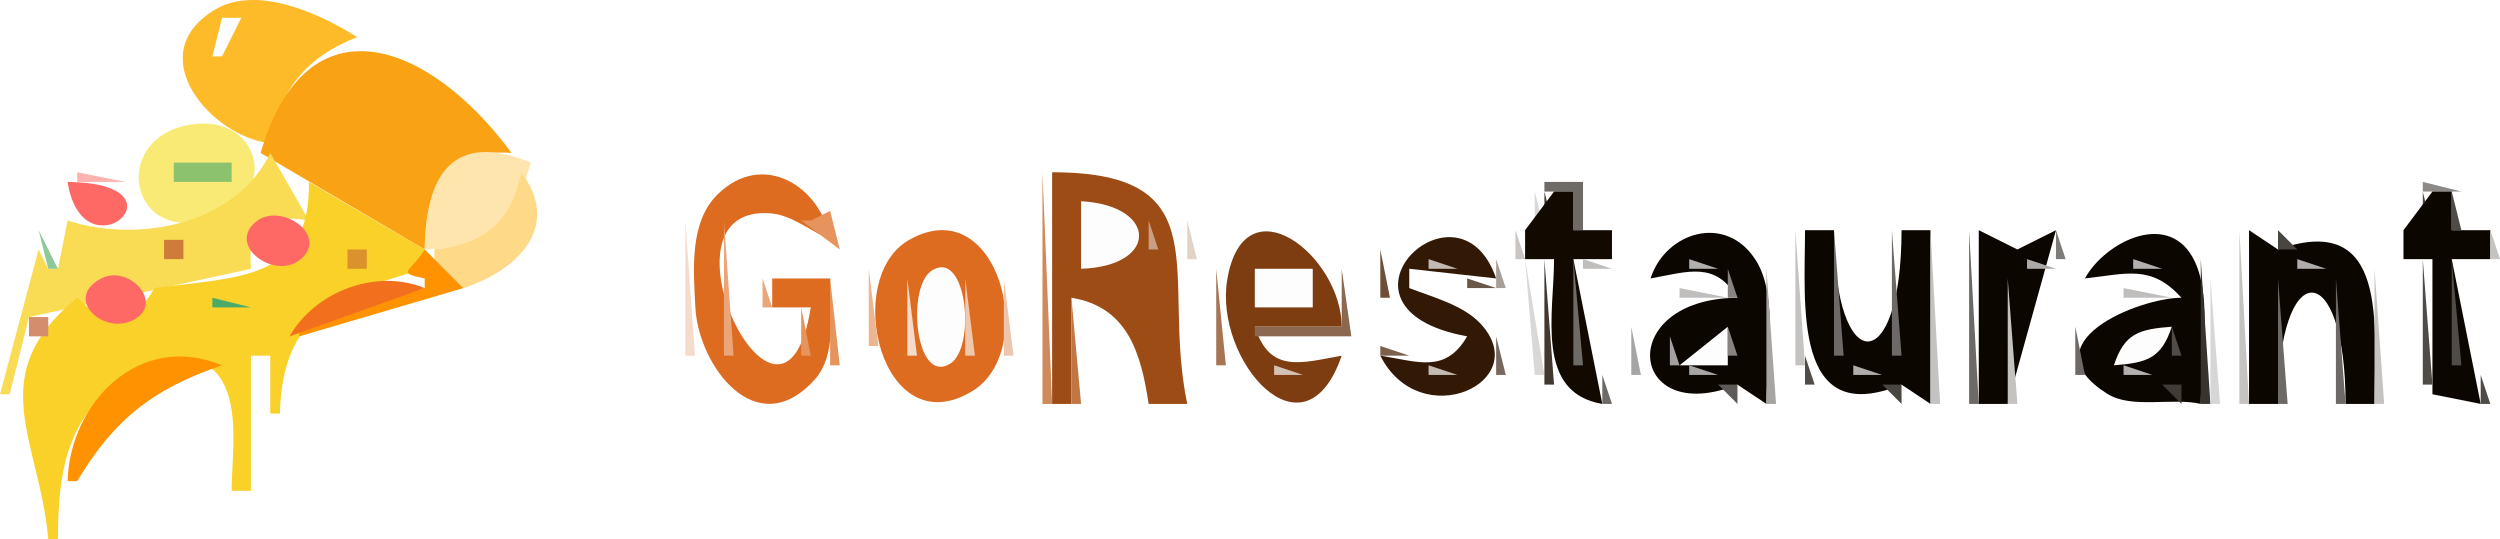 <?xml version="1.0" encoding="UTF-8" standalone="no"?>
<svg
   xmlns:dc="http://purl.org/dc/elements/1.1/"
   xmlns:cc="http://creativecommons.org/ns#"
   xmlns:rdf="http://www.w3.org/1999/02/22-rdf-syntax-ns#"
   xmlns:svg="http://www.w3.org/2000/svg"
   xmlns="http://www.w3.org/2000/svg"
   xmlns:sodipodi="http://sodipodi.sourceforge.net/DTD/sodipodi-0.dtd"
   xmlns:inkscape="http://www.inkscape.org/namespaces/inkscape"
   width="259"
   height="55.846"
   version="1.1"
   id="svg320"
   sodipodi:docname="AnyConv.com__para-svg.svg"
   inkscape:version="1.0.2 (e86c870879, 2021-01-15, custom)">
  <defs
     id="defs324" />
  <sodipodi:namedview
     pagecolor="#ffffff"
     bordercolor="#666666"
     borderopacity="1"
     objecttolerance="10"
     gridtolerance="10"
     guidetolerance="10"
     inkscape:pageopacity="0"
     inkscape:pageshadow="2"
     inkscape:window-width="1366"
     inkscape:window-height="705"
     id="namedview322"
     showgrid="false"
     inkscape:pagecheckerboard="true"
     lock-margins="true"
     fit-margin-top="0"
     fit-margin-left="0"
     fit-margin-right="0"
     fit-margin-bottom="0"
     inkscape:zoom="1.1009434"
     inkscape:cx="153.93944"
     inkscape:cy="15.77631"
     inkscape:window-x="-8"
     inkscape:window-y="-8"
     inkscape:window-maximized="1"
     inkscape:current-layer="svg320" />
  <path
     style="fill:#fdbb29;stroke:none"
     d="M 28,14.846 C 29.01,9.271 31.713,5.912 37,3.846 33.174,1.427 26.609,-1.627 22.228,1.025 14.553,5.671 21.87,14.16 28,14.846 Z"
     id="path4" />
  <path
     style="fill:#fdfdfd;stroke:none"
     d="m 23,1.846 -1,4 h 1 l 2,-4 z"
     id="path6" />
  <path
     style="fill:#f9a213;stroke:none"
     d="m 27,15.846 17,10 c 0.152,-6.293 2.096,-10.514 9,-10 -8.511,-11.555 -21.255,-16.358 -26,0 z"
     id="path8" />
  <path
     style="fill:#f9ea76;stroke:none"
     d="m 19.005,13.058 c -7.298,1.799 -5.487,11.623 1.999,9.801 8.697,-2.117 5.993,-11.771 -1.999,-9.801 z"
     id="path10" />
  <path
     style="fill:#fee5ae;stroke:none"
     d="m 44,25.846 c 6.83,-0.165 9.119,-2.595 11,-9 -8.084,-3.338 -10.93,1.304 -11,9 z"
     id="path12" />
  <path
     style="fill:#8cc26d;stroke:none"
     d="m 18,16.846 v 2 h 6 v -2 z"
     id="path14" />
  <path
     style="fill:#f9db54;stroke:none"
     d="m 28,15.846 c -3.522,7.369 -13.585,9.404 -21,7 l -1,5 H 5 l -1,-2 -4,15 h 1 l 2,-8 23,-5 c -0.398,-4.595 1.638,-5.719 6,-5 z"
     id="path16" />
  <path
     style="fill:#feb3b1;stroke:none"
     d="m 8,17.846 v 1 h 5 z"
     id="path18" />
  <path
     style="fill:#fed987;stroke:none"
     d="m 54,17.846 c -1.061,5.21 -3.766,7.415 -9,8 v 1 l 3,3 c 5.596,-1.803 10.253,-6.357 6,-12 z"
     id="path20" />
  <path
     style="fill:#dd6b20;stroke:none"
     d="m 86,28.846 h -6 v 3 h 4 c -2.912,17.979 -17.046,-10.993 -4.022,-9.728 2.061,0.2 4.165,1.878 6.022,2.728 -0.87,-5.47 -6.96,-9.372 -11.682,-4.681 -2.934,2.915 -2.47,7.886 -2.278,11.681 0.304,6.011 6.313,14.18 12.357,7.486 2.361,-2.616 1.603,-7.242 1.603,-10.486 z"
     id="path22" />
  <path
     style="fill:#f2caaf;stroke:none"
     d="m 81.667,18.179 0.667,0.333 z"
     id="path24" />
  <path
     style="fill:#cf895a;stroke:none"
     d="m 108,17.846 v 24 h 1 z"
     id="path26" />
  <path
     style="fill:#9d4c16;stroke:none"
     d="m 109,17.846 v 24 h 2 v -11 c 5.796,0.943 7.203,5.683 8,11 h 4 c -2.778,-13.316 3.662,-23.998 -14,-24 z"
     id="path28" />
  <path
     style="fill:#ff6965;stroke:none"
     d="m 7,18.846 c 1.608,10.078 13.048,0.155 0,0 z"
     id="path30" />
  <path
     style="fill:#f9d129;stroke:none"
     d="m 32,18.846 c 0.192,10.214 -7.207,9.816 -16,11 -2.182,3.942 -4.867,4.15 -8,1 -9.869,8.06 -3.902,14.674 -3,25 h 1 c 0.018,-6.631 0.793,-12.896 7.04,-16.633 2.815,-1.684 7.49,-3.457 9.781,-0.049 2.048,3.048 1.179,8.192 1.179,11.681 h 2 v -14 h 2 v 6 h 1 c 0.22,-10.265 6.027,-12.453 15,-15 v -2 z"
     id="path32" />
  <path
     style="fill:#6e6a66;stroke:none"
     d="m 160,18.846 v 1 h 3 v 4 h 1 v -5 z"
     id="path34" />
  <path
     style="fill:#8c8987;stroke:none"
     d="m 251,18.846 v 1 h 4 z"
     id="path36" />
  <path
     style="fill:#dad8d6;stroke:none"
     d="m 159,19.846 v 4 h 1 z"
     id="path38" />
  <path
     style="fill:#433830;stroke:none"
     d="m 160,19.846 v 4 h 1 z"
     id="path40" />
  <path
     style="fill:#120901;stroke:none"
     d="m 161,19.846 -3,4 v 3 h 3 c 0,5.589 -2.011,13.83 5,15 l -3,-15 h 4 v -3 h -4 v -4 z"
     id="path42" />
  <path
     style="fill:#4f4b47;stroke:none"
     d="m 251,19.846 v 4 h 1 z"
     id="path44" />
  <path
     style="fill:#0c0600;stroke:none"
     d="m 252,19.846 -3,4 v 3 h 3 v 14 l 5,1 -3,-15 h 4 v -3 h -4 v -4 z"
     id="path46" />
  <path
     style="fill:#4f4b47;stroke:none"
     d="m 254,19.846 v 4 h 1 z"
     id="path48" />
  <path
     style="fill:#fdfdfd;stroke:none"
     d="m 112,20.846 v 7 c 8.055,-0.265 7.964,-6.559 0,-7 z"
     id="path50" />
  <path
     style="fill:#ff6965;stroke:none"
     d="m 26.622,22.888 c -3.302,2.49 1.904,6.289 4.578,3.93 2.842,-2.508 -2.077,-5.816 -4.578,-3.93 z"
     id="path52" />
  <path
     style="fill:#e6935d;stroke:none"
     d="m 86,21.846 -2,1 h -1 l 4,3 z"
     id="path54" />
  <path
     style="fill:#f5dbc9;stroke:none"
     d="m 71,22.846 v 14 h 1 z"
     id="path56" />
  <path
     style="fill:#eaa579;stroke:none"
     d="m 75,22.846 v 14 h 1 z"
     id="path58" />
  <path
     style="fill:#c99f83;stroke:none"
     d="m 119,22.846 v 3 h 1 z"
     id="path60" />
  <path
     style="fill:#e3d2c6;stroke:none"
     d="m 123,22.846 v 4 h 1 z"
     id="path62" />
  <path
     style="fill:#8cc898;stroke:none"
     d="m 4,23.846 1,4 h 1 z"
     id="path64" />
  <path
     style="fill:#dd6b20;stroke:none"
     d="m 94.148,24.877 c -6.942,3.996 -2.835,21.342 6.573,15.65 6.991,-4.23 2.678,-20.975 -6.573,-15.65 z"
     id="path66" />
  <path
     style="fill:#7e3d11;stroke:none"
     d="m 139,36.846 c -4.303,0.78 -7.449,1.849 -9,-3 h 9 c -0.026,-7.4 -10.092,-15.239 -11.852,-4.906 -1.418,8.326 7.97,19.231 11.852,7.906 z"
     id="path68" />
  <path
     style="fill:#321906;stroke:none"
     d="m 152,34.846 c -2.263,3.856 -5.032,2.626 -9,2 4.132,8.192 15.969,2.723 10.396,-3.301 -1.804,-1.949 -4.997,-2.766 -7.396,-3.699 v -2 l 9,1 c -3.884,-11.332 -18.918,3.107 -3,6 z"
     id="path70" />
  <path
     style="fill:#cfc9c5;stroke:none"
     d="m 151.667,24.179 0.666,0.333 z"
     id="path72" />
  <path
     style="fill:#c9c5c2;stroke:none"
     d="m 157,23.846 v 3 h 1 z"
     id="path74" />
  <path
     style="fill:#0c0600;stroke:none"
     d="m 171,28.846 c 3.947,-0.716 6.697,-1.799 9,2 -12.827,0.116 -11.288,13.542 0,9 l 3,2 c 0,-4.249 1.268,-11.018 -1.028,-14.772 -3.103,-5.072 -9.456,-3.029 -10.972,1.772 z"
     id="path76" />
  <path
     style="fill:#c4c3c2;stroke:none"
     d="m 186,23.846 v 14 h 1 z"
     id="path78" />
  <path
     style="fill:#0c0600;stroke:none"
     d="m 187,23.846 c 0,7.615 -1.321,20.667 10,16 l 3,2 v -18 h -3 c 0,15.375 -7,15.375 -7,0 z"
     id="path80" />
  <path
     style="fill:#6d6966;stroke:none"
     d="m 190,23.846 v 13 h 1 l -1,-13 m 6,0 v 13 h 1 z"
     id="path82" />
  <path
     style="fill:#c4c3c2;stroke:none"
     d="m 200,23.846 v 18 h 1 z"
     id="path84" />
  <path
     style="fill:#6d6966;stroke:none"
     d="m 204,23.846 v 18 h 1 z"
     id="path86" />
  <path
     style="fill:#0c0600;stroke:none"
     d="m 205,23.846 v 18 h 3 l 5,-18 -4,2 z"
     id="path88" />
  <path
     style="fill:#7e7b78;stroke:none"
     d="m 213,23.846 v 3 h 1 z"
     id="path90" />
  <path
     style="fill:#4b4743;stroke:none"
     d="m 219.667,24.179 0.666,0.333 z"
     id="path92" />
  <path
     style="fill:#0c0600;stroke:none"
     d="m 216,28.846 c 4.323,-0.476 6.877,-1.468 10,2 -4.452,0.016 -16.047,4.693 -7.682,9.954 2.536,1.595 6.734,0.357 9.682,1.046 0,-4.268 1.226,-10.794 -0.603,-14.722 -2.586,-5.551 -9.378,-2.029 -11.397,1.722 z"
     id="path94" />
  <path
     style="fill:#66625f;stroke:none"
     d="m 224,23.846 1,1 z"
     id="path96" />
  <path
     style="fill:#c4c3c2;stroke:none"
     d="m 232,23.846 v 18 h 1 z"
     id="path98" />
  <path
     style="fill:#0c0600;stroke:none"
     d="m 233,23.846 v 18 h 3 c 0,-15.375 7,-15.375 7,0 h 3 c 0,-8.028 1.563,-20.081 -10,-16 z"
     id="path100" />
  <path
     style="fill:#494541;stroke:none"
     d="m 236,23.846 v 2 h 2 z"
     id="path102" />
  <path
     style="fill:#48433f;stroke:none"
     d="m 238.667,24.179 0.666,0.333 z"
     id="path104" />
  <path
     style="fill:#c4c3c2;stroke:none"
     d="m 258,23.846 v 3 h 1 z"
     id="path106" />
  <path
     style="fill:#cd7c39;stroke:none"
     d="m 17,24.846 v 2 h 2 v -2 z"
     id="path108" />
  <path
     style="fill:#b1a196;stroke:none"
     d="m 144,24.846 1,1 z"
     id="path110" />
  <path
     style="fill:#84766b;stroke:none"
     d="m 153,24.846 1,1 z"
     id="path112" />
  <path
     style="fill:#a3a19f;stroke:none"
     d="m 217,24.846 1,1 z"
     id="path114" />
  <path
     style="fill:#85827f;stroke:none"
     d="m 244,24.846 1,1 z"
     id="path116" />
  <path
     style="fill:#db912c;stroke:none"
     d="m 36,25.846 v 2 h 2 v -2 z"
     id="path118" />
  <path
     style="fill:#ff9200;stroke:none"
     d="m 44,25.846 c -1.39,2.316 -3.128,2.374 0,3 v 1 l -13,4 v 1 l 17,-5 z"
     id="path120" />
  <path
     style="fill:#b98a6b;stroke:none"
     d="m 122.333,26.512 0.334,0.667 z"
     id="path122" />
  <path
     style="fill:#6e4e37;stroke:none"
     d="m 143,25.846 v 5 h 1 z"
     id="path124" />
  <path
     style="fill:#a8a6a4;stroke:none"
     d="m 216,25.846 1,1 z"
     id="path126" />
  <path
     style="fill:#635f5c;stroke:none"
     d="m 245.333,26.512 0.334,0.667 z"
     id="path128" />
  <path
     style="fill:#fdfdfd;stroke:none"
     d="m 96.545,28.021 c -2.688,1.702 -1.717,11.944 1.91,9.648 2.689,-1.702 1.717,-11.944 -1.91,-9.648 z"
     id="path130" />
  <path
     style="fill:#c9b4a6;stroke:none"
     d="m 132.667,27.179 0.666,0.333 z"
     id="path132" />
  <path
     style="fill:#c3bab4;stroke:none"
     d="m 148,26.846 v 1 h 3 z"
     id="path134" />
  <path
     style="fill:#a79f99;stroke:none"
     d="m 155,26.846 v 3 h 1 z"
     id="path136" />
  <path
     style="fill:#dad8d6;stroke:none"
     d="m 158,26.846 1,12 h 1 z"
     id="path138" />
  <path
     style="fill:#423830;stroke:none"
     d="m 160,26.846 v 13 h 1 z"
     id="path140" />
  <path
     style="fill:#6e6a66;stroke:none"
     d="m 163,26.846 v 11 h 1 z"
     id="path142" />
  <path
     style="fill:#c0bebd;stroke:none"
     d="m 164,26.846 v 1 h 3 z"
     id="path144" />
  <path
     style="fill:#4f4b47;stroke:none"
     d="m 170.333,27.512 0.334,0.667 z"
     id="path146" />
  <path
     style="fill:#b2b0af;stroke:none"
     d="m 175,26.846 v 1 h 3 z"
     id="path148" />
  <path
     style="fill:#acaaa9;stroke:none"
     d="m 210,26.846 v 1 h 3 z"
     id="path150" />
  <path
     style="fill:#c4c3c2;stroke:none"
     d="m 215.333,27.512 0.334,0.667 z"
     id="path152" />
  <path
     style="fill:#b2b0af;stroke:none"
     d="m 221,26.846 v 1 h 3 z"
     id="path154" />
  <path
     style="fill:#38332f;stroke:none"
     d="m 228,26.846 v 15 h 1 z"
     id="path156" />
  <path
     style="fill:#afadac;stroke:none"
     d="m 238,26.846 v 1 h 3 z"
     id="path158" />
  <path
     style="fill:#b3b1b0;stroke:none"
     d="m 249.667,27.179 0.666,0.333 z"
     id="path160" />
  <path
     style="fill:#4f4b47;stroke:none"
     d="m 251,26.846 v 13 h 1 l -1,-13 m 3,0 v 11 h 1 z"
     id="path162" />
  <path
     style="fill:#ff6965;stroke:none"
     d="m 10.333,28.927 c -3.634,2.086 0.307,5.7 3.335,4.296 3.575,-1.658 -0.303,-6.037 -3.335,-4.296 z"
     id="path164" />
  <path
     style="fill:#edb590;stroke:none"
     d="m 90,27.846 v 8 h 1 z"
     id="path166" />
  <path
     style="fill:#a67554;stroke:none"
     d="m 126,27.846 v 10 h 1 z"
     id="path168" />
  <path
     style="fill:#fdfdfd;stroke:none"
     d="m 130,27.846 v 4 h 6 v -4 z"
     id="path170" />
  <path
     style="fill:#8d6850;stroke:none"
     d="m 139,27.846 v 6 h -9 v 1 h 10 z"
     id="path172" />
  <path
     style="fill:#a08f82;stroke:none"
     d="m 146.333,28.512 0.334,0.667 z"
     id="path174" />
  <path
     style="fill:#868381;stroke:none"
     d="m 179,27.846 v 3 h 1 z"
     id="path176" />
  <path
     style="fill:#a7a5a3;stroke:none"
     d="m 183,27.846 v 14 h 1 z"
     id="path178" />
  <path
     style="fill:#c4c3c2;stroke:none"
     d="m 246,27.846 v 14 h 1 z"
     id="path180" />
  <path
     style="fill:#f16f1d;stroke:none"
     d="m 30,34.846 14,-5 c -5.057,-2.062 -11.353,0.349 -14,5 z"
     id="path182" />
  <path
     style="fill:#eaa579;stroke:none"
     d="m 79,28.846 v 3 h 1 z"
     id="path184" />
  <path
     style="fill:#e6945e;stroke:none"
     d="m 86,28.846 v 9 h 1 z"
     id="path186" />
  <path
     style="fill:#f5dbc9;stroke:none"
     d="m 94,28.846 v 8 h 1 z"
     id="path188" />
  <path
     style="fill:#efc8ae;stroke:none"
     d="m 100,28.846 v 8 h 1 z"
     id="path190" />
  <path
     style="fill:#ebc5ad;stroke:none"
     d="m 104,28.846 v 8 h 1 z"
     id="path192" />
  <path
     style="fill:#685649;stroke:none"
     d="m 152,28.846 v 1 h 3 z"
     id="path194" />
  <path
     style="fill:#c4c3c2;stroke:none"
     d="m 208,28.846 v 13 h 1 z"
     id="path196" />
  <path
     style="fill:#403b37;stroke:none"
     d="m 225.333,29.512 0.334,0.667 z"
     id="path198" />
  <path
     style="fill:#d7d6d6;stroke:none"
     d="m 229,28.846 v 13 h 1 z"
     id="path200" />
  <path
     style="fill:#6d6966;stroke:none"
     d="m 236,28.846 v 13 h 1 l -1,-13 m 6,0 v 13 h 1 z"
     id="path202" />
  <path
     style="fill:#c0bebd;stroke:none"
     d="m 174,29.846 v 1 h 5 l -5,-1 m 46,0 v 1 h 5 z"
     id="path204" />
  <path
     style="fill:#4aab69;stroke:none"
     d="m 22,30.846 v 1 h 4 z"
     id="path206" />
  <path
     style="fill:#c17644;stroke:none"
     d="m 111,30.846 v 11 h 1 z"
     id="path208" />
  <path
     style="fill:#c59779;stroke:none"
     d="m 119.333,31.512 0.334,0.667 z"
     id="path210" />
  <path
     style="fill:#74716e;stroke:none"
     d="m 172,30.846 1,1 z"
     id="path212" />
  <path
     style="fill:#e6945e;stroke:none"
     d="m 83,31.846 v 5 h 1 z"
     id="path214" />
  <path
     style="fill:#b4a398;stroke:none"
     d="m 144,31.846 1,1 z"
     id="path216" />
  <path
     style="fill:#a8a6a4;stroke:none"
     d="m 216,31.846 1,1 z"
     id="path218" />
  <path
     style="fill:#d48d6d;stroke:none"
     d="m 3,32.846 v 2 h 2 v -2 z"
     id="path220" />
  <path
     style="fill:#e1c7b6;stroke:none"
     d="m 116.333,33.512 0.334,0.667 z"
     id="path222" />
  <path
     style="fill:#a29185;stroke:none"
     d="m 146,32.846 1,1 z"
     id="path224" />
  <path
     style="fill:#a7a5a3;stroke:none"
     d="m 169,33.846 v 5 h 1 z"
     id="path226" />
  <path
     style="fill:#8f8c8a;stroke:none"
     d="m 174,33.846 1,1 z"
     id="path228" />
  <path
     style="fill:#fdfdfd;stroke:none"
     d="m 174,37.846 h 5 v -4 z"
     id="path230" />
  <path
     style="fill:#868381;stroke:none"
     d="m 179,33.846 v 3 h 1 z"
     id="path232" />
  <path
     style="fill:#6d6966;stroke:none"
     d="m 215,33.846 v 5 h 1 z"
     id="path234" />
  <path
     style="fill:#fdfdfd;stroke:none"
     d="m 219,37.846 c 3.41,-0.263 4.901,-0.679 6,-4 -3.41,0.263 -4.901,0.679 -6,4 z"
     id="path236" />
  <path
     style="fill:#4f4b47;stroke:none"
     d="m 225,33.846 v 3 h 1 z"
     id="path238" />
  <path
     style="fill:#fed59e;stroke:none"
     d="m 30.667,35.179 0.667,0.333 z"
     id="path240" />
  <path
     style="fill:#d0a88d;stroke:none"
     d="m 117.333,35.512 0.334,0.667 z"
     id="path242" />
  <path
     style="fill:#76685f;stroke:none"
     d="m 155,34.846 v 4 h 1 z"
     id="path244" />
  <path
     style="fill:#a4a2a0;stroke:none"
     d="m 173,34.846 v 3 h 1 z"
     id="path246" />
  <path
     style="fill:#e9a173;stroke:none"
     d="m 72.333,36.512 0.333,0.667 z"
     id="path248" />
  <path
     style="fill:#be9072;stroke:none"
     d="m 121.333,36.512 0.334,0.667 z"
     id="path250" />
  <path
     style="fill:#d0c2b8;stroke:none"
     d="m 136.667,36.179 0.666,0.333 z"
     id="path252" />
  <path
     style="fill:#7c604c;stroke:none"
     d="m 143,35.846 v 1 h 3 z"
     id="path254" />
  <path
     style="fill:#55ad64;stroke:none"
     d="m 4,40.846 5,-4 z"
     id="path256" />
  <path
     style="fill:#ff9200;stroke:none"
     d="m 7,49.846 h 1 c 3.855,-6.451 7.864,-9.566 15,-12 -8.549,-3.552 -15.758,3.844 -16,12 z"
     id="path258" />
  <path
     style="fill:#e6b493;stroke:none"
     d="m 103.333,37.512 0.334,0.667 z"
     id="path260" />
  <path
     style="fill:#d2c5bd;stroke:none"
     d="m 139.333,37.512 0.334,0.667 z"
     id="path262" />
  <path
     style="fill:#917c6e;stroke:none"
     d="m 146,36.846 1,1 z"
     id="path264" />
  <path
     style="fill:#504c48;stroke:none"
     d="m 187,36.846 v 3 h 1 z"
     id="path266" />
  <path
     style="fill:#93908e;stroke:none"
     d="m 224,36.846 1,1 z"
     id="path268" />
  <path
     style="fill:#d8ca34;stroke:none"
     d="m 5,39.846 3,-2 z"
     id="path270" />
  <path
     style="fill:#d8b8a3;stroke:none"
     d="m 118.333,38.512 0.334,0.667 z"
     id="path272" />
  <path
     style="fill:#d2c2b6;stroke:none"
     d="m 132,37.846 v 1 h 3 z"
     id="path274" />
  <path
     style="fill:#c3bab4;stroke:none"
     d="m 148,37.846 v 1 h 3 z"
     id="path276" />
  <path
     style="fill:#a8a6a4;stroke:none"
     d="m 175,37.846 v 1 h 3 z"
     id="path278" />
  <path
     style="fill:#afadac;stroke:none"
     d="m 192,37.846 v 1 h 3 z"
     id="path280" />
  <path
     style="fill:#b2b0af;stroke:none"
     d="m 220,37.846 v 1 h 3 z"
     id="path282" />
  <path
     style="fill:#c7c6c5;stroke:none"
     d="m 256.667,38.179 0.666,0.333 z"
     id="path284" />
  <path
     style="fill:#fece8e;stroke:none"
     d="m 18.667,39.179 0.667,0.333 z"
     id="path286" />
  <path
     style="fill:#ac9a8d;stroke:none"
     d="m 143,38.846 1,1 z"
     id="path288" />
  <path
     style="fill:#6d6966;stroke:none"
     d="m 166,38.846 v 3 h 1 z"
     id="path290" />
  <path
     style="fill:#4f4b47;stroke:none"
     d="m 257,38.846 v 3 h 1 z"
     id="path292" />
  <path
     style="fill:#ab907d;stroke:none"
     d="m 137,39.846 1,1 z"
     id="path294" />
  <path
     style="fill:#a69386;stroke:none"
     d="m 144,39.846 1,1 z"
     id="path296" />
  <path
     style="fill:#5e5a57;stroke:none"
     d="m 178,39.846 2,2 v -2 z"
     id="path298" />
  <path
     style="fill:#74716e;stroke:none"
     d="m 188,39.846 1,1 z"
     id="path300" />
  <path
     style="fill:#494541;stroke:none"
     d="m 195,39.846 2,2 v -2 z"
     id="path302" />
  <path
     style="fill:#a8a6a4;stroke:none"
     d="m 216,39.846 1,1 z"
     id="path304" />
  <path
     style="fill:#403b37;stroke:none"
     d="m 224,39.846 2,2 v -2 z"
     id="path306" />
  <path
     style="fill:#f2cbb1;stroke:none"
     d="m 81.667,41.179 0.667,0.333 z"
     id="path308" />
  <path
     style="fill:#48433f;stroke:none"
     d="m 172.667,41.179 0.666,0.333 z"
     id="path310" />
  <path
     style="fill:#999795;stroke:none"
     d="m 177,40.846 1,1 z"
     id="path312" />
  <path
     style="fill:#413c38;stroke:none"
     d="m 253.667,41.179 0.666,0.333 z"
     id="path314" />
  <path
     style="fill:#f9a24e;stroke:none"
     d="m 6,46.846 2,6 z"
     id="path316" />
  <path
     style="fill:#fbe792;stroke:none"
     d="m 6.333,53.512 0.333,0.667 z"
     id="path318" />
</svg>
